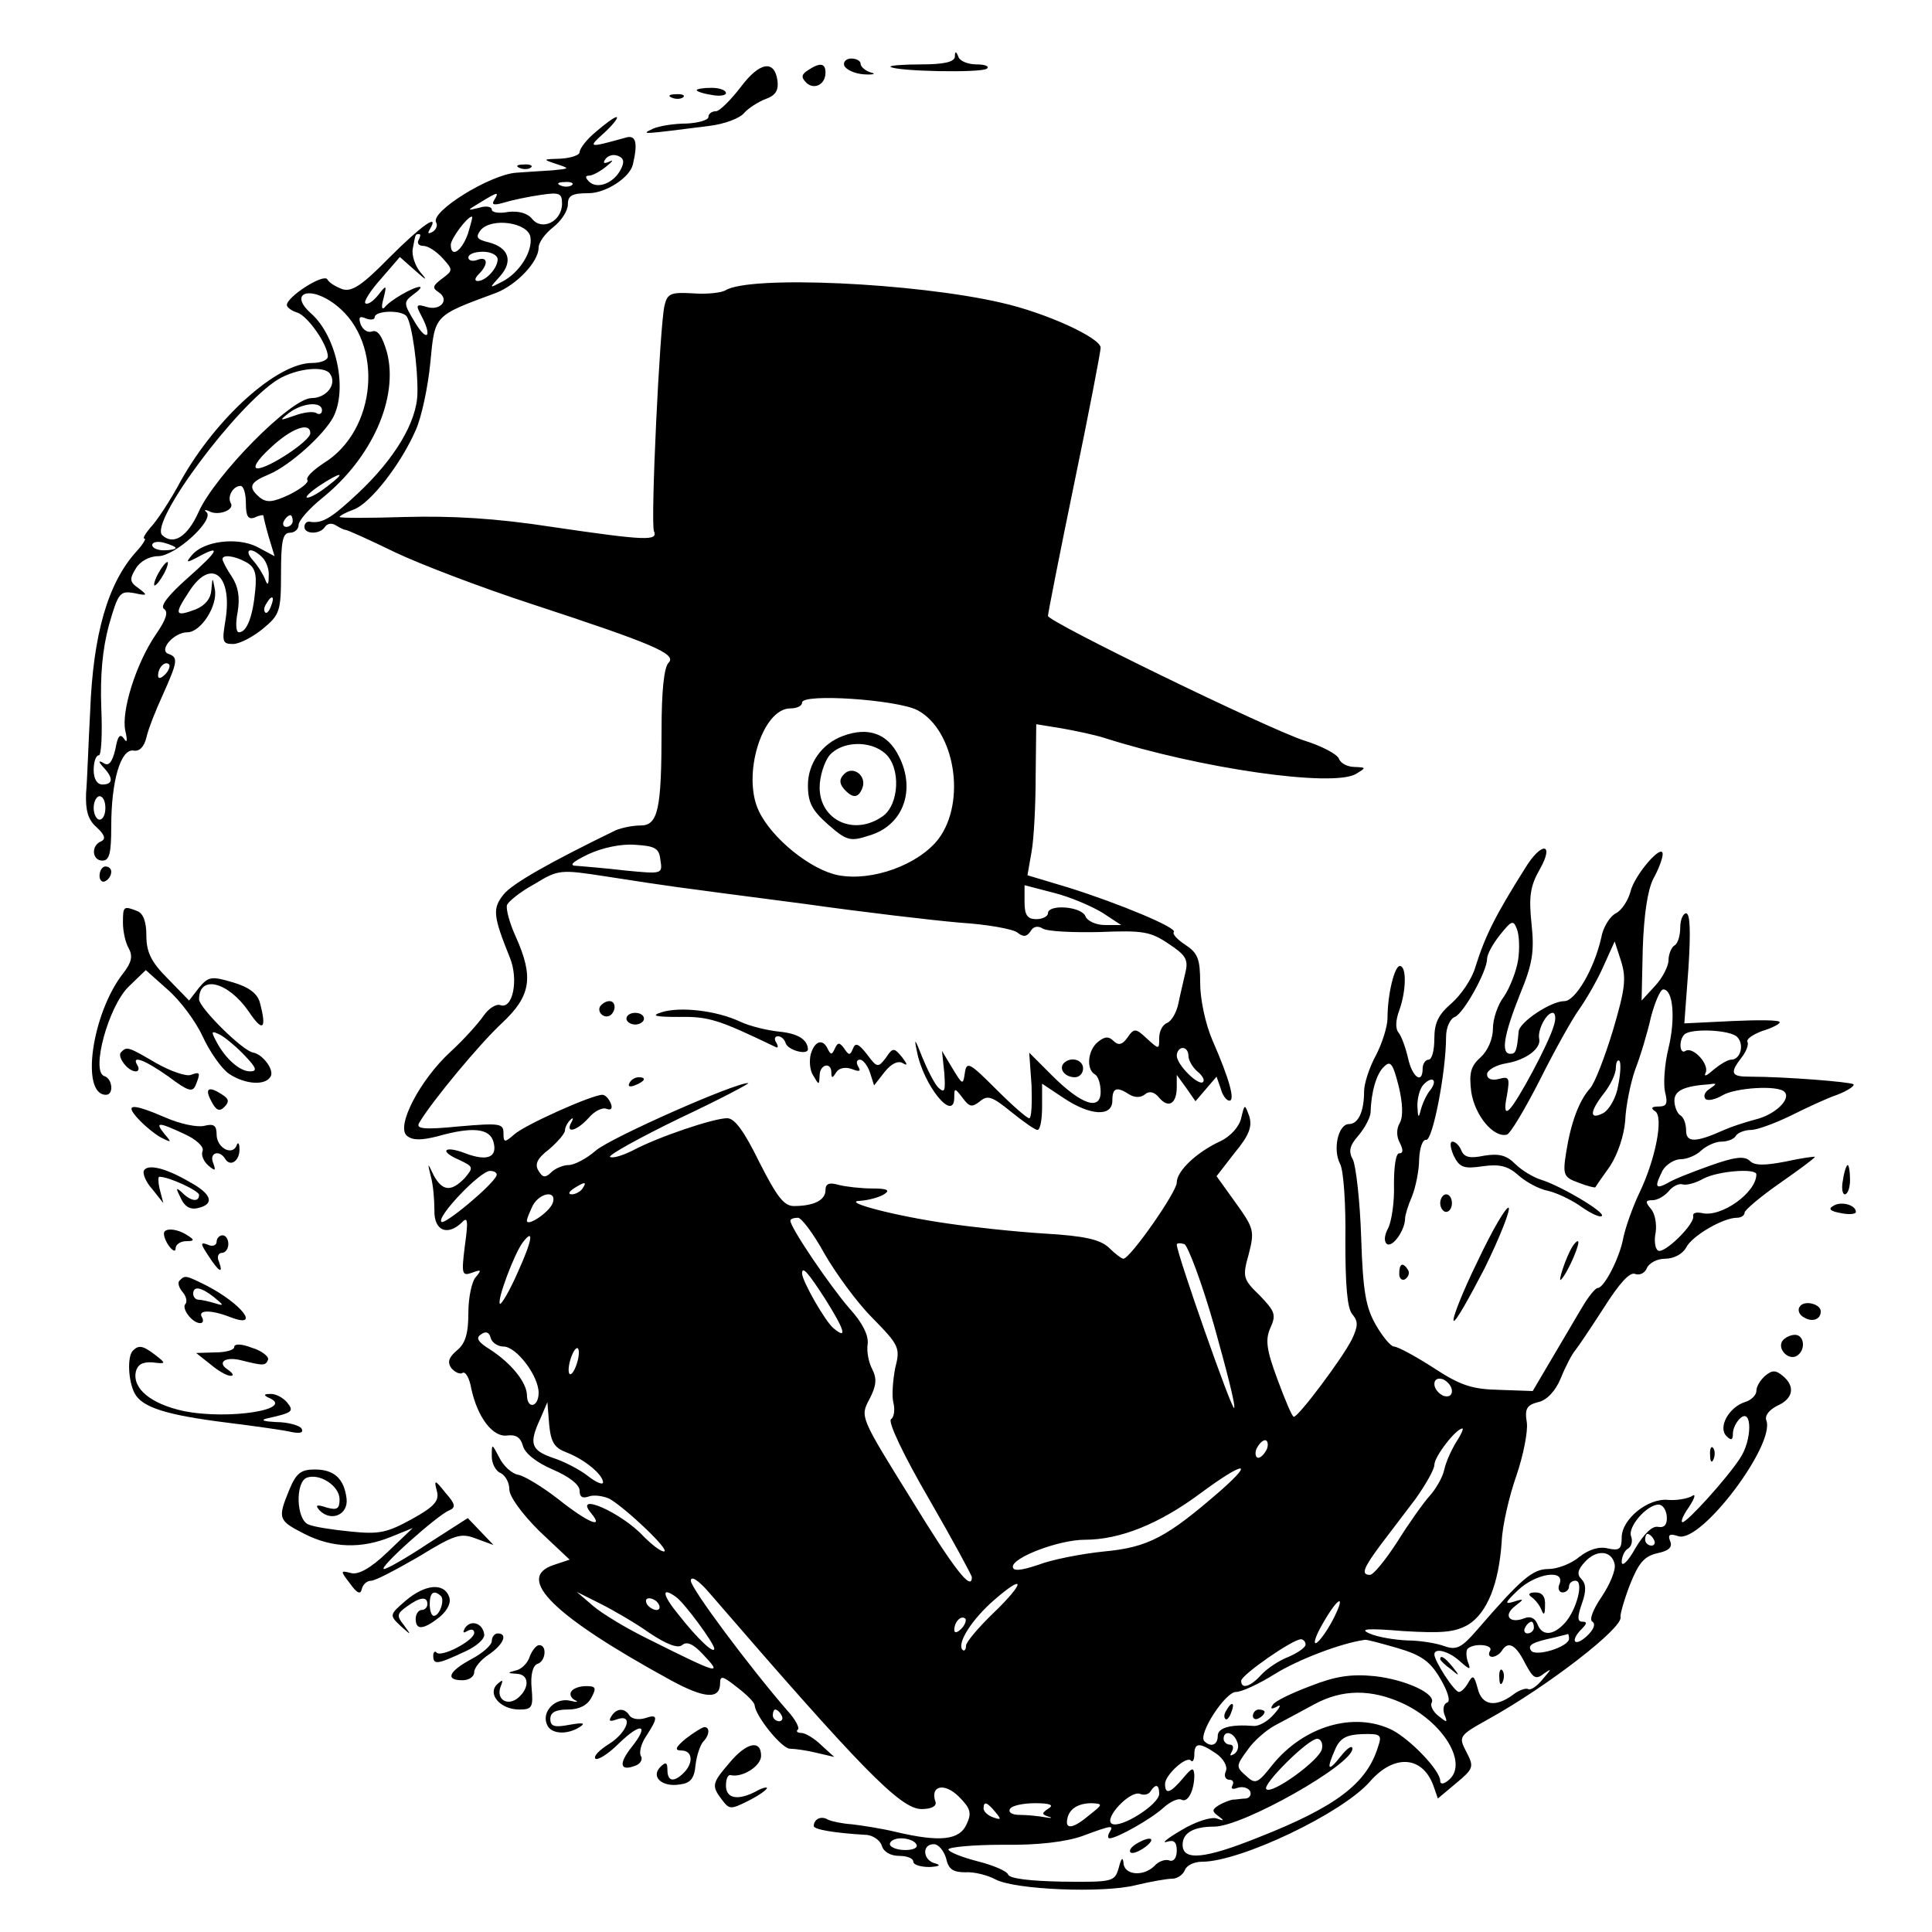 <?xml version="1.0" standalone="no"?>
<!DOCTYPE svg PUBLIC "-//W3C//DTD SVG 20010904//EN"
 "http://www.w3.org/TR/2001/REC-SVG-20010904/DTD/svg10.dtd">
<svg version="1.0" xmlns="http://www.w3.org/2000/svg"
 width="330pt" height="330pt" viewBox="0 0 330 330"
 preserveAspectRatio="xMidYMid meet">

<g transform="translate(0,330) scale(0.1,-0.1)"
fill="#000000" stroke="none">
<path d="M1631 3203 c-1 -9 -19 -13 -58 -13 -31 0 -54 -2 -52 -4 8 -8 158 -11
165 -3 4 4 -4 7 -18 7 -15 0 -29 6 -31 13 -4 10 -6 10 -6 0z"/>
<path d="M1442 3188 c3 -7 18 -14 34 -15 16 -1 21 1 12 3 -10 3 -18 10 -18 15
0 5 -7 9 -16 9 -9 0 -14 -6 -12 -12z"/>
<path d="M1265 3151 c-17 -22 -36 -41 -42 -41 -7 0 -13 -4 -13 -10 0 -5 -17
-10 -37 -11 -21 0 -47 -4 -58 -9 -21 -10 -21 -10 97 5 25 3 52 13 59 22 7 8
24 19 37 24 17 6 22 15 20 31 -5 37 -31 32 -63 -11z"/>
<path d="M1380 3180 c-11 -7 -12 -12 -3 -21 13 -13 33 -4 33 17 0 16 -9 18
-30 4z"/>
<path d="M1190 3146 c0 -2 11 -6 25 -8 14 -3 25 -1 25 3 0 5 -11 9 -25 9 -14
0 -25 -2 -25 -4z"/>
<path d="M1148 3133 c7 -3 16 -2 19 1 4 3 -2 6 -13 5 -11 0 -14 -3 -6 -6z"/>
<path d="M1018 3075 c-16 -13 -28 -29 -28 -35 0 -5 -15 -10 -32 -11 -31 -1
-32 -1 -8 -9 24 -8 24 -8 -7 -11 -18 -1 -46 -3 -61 -4 -45 -3 -148 -67 -137
-85 3 -5 0 -12 -6 -16 -8 -4 -9 -3 -5 4 18 30 -15 6 -69 -48 -46 -47 -64 -59
-80 -54 -11 4 -23 11 -26 17 -7 10 -69 -30 -69 -44 0 -4 8 -10 18 -13 18 -6
52 -55 52 -75 0 -6 -12 -11 -27 -11 -60 0 -164 -94 -224 -201 -18 -34 -42 -70
-52 -80 -9 -11 -14 -19 -10 -19 3 0 -3 -10 -14 -22 -49 -54 -74 -142 -79 -273
-3 -55 -5 -118 -7 -140 -1 -29 3 -45 18 -58 14 -13 16 -20 8 -24 -18 -7 -16
-33 2 -33 12 0 15 13 15 58 0 78 16 133 38 130 10 -2 18 6 22 22 3 14 16 47
28 73 25 56 27 64 10 70 -18 6 9 37 32 37 23 0 52 45 47 73 -4 22 -4 22 -6 -1
-1 -14 -10 -26 -27 -33 -35 -13 -37 -9 -12 29 38 61 76 31 63 -48 -6 -36 -5
-40 13 -40 11 0 34 12 51 26 29 24 31 30 31 95 0 55 3 69 15 69 8 0 15 6 15
13 0 8 18 28 40 46 86 69 131 172 111 249 -8 28 -16 39 -25 36 -7 -3 -16 2
-20 12 -4 12 -2 15 9 10 8 -3 15 -2 15 2 0 12 48 13 55 1 9 -14 19 -87 18
-131 -1 -49 -39 -112 -102 -171 -46 -43 -61 -52 -83 -48 -5 0 -8 -4 -8 -9 0
-13 27 -13 35 0 4 6 12 7 18 3 7 -4 14 -8 17 -8 3 0 41 -17 84 -38 44 -21 149
-61 235 -89 204 -67 248 -85 233 -100 -8 -8 -12 -50 -12 -114 0 -137 -6 -164
-36 -164 -14 0 -32 -4 -42 -8 -111 -54 -177 -91 -192 -110 -19 -24 -18 -36 11
-108 15 -37 5 -88 -16 -81 -7 3 -20 -5 -29 -18 -9 -13 -34 -41 -57 -62 -52
-48 -93 -127 -74 -143 10 -8 24 -8 52 -1 60 17 90 14 96 -10 7 -26 -11 -33
-48 -19 -36 14 -46 4 -11 -11 25 -12 25 -13 10 -31 -23 -24 -38 -23 -53 4 -11
23 -11 23 -5 -2 4 -14 6 -40 6 -57 -1 -35 22 -45 47 -21 10 11 11 3 5 -40 -6
-48 -5 -52 12 -46 16 6 17 5 7 -7 -7 -7 -13 -35 -13 -61 0 -36 -5 -53 -20 -65
-14 -12 -16 -20 -9 -30 6 -7 15 -11 19 -8 5 3 12 -9 15 -27 11 -50 37 -83 61
-80 15 2 23 -3 27 -17 3 -13 23 -29 51 -41 28 -12 46 -26 46 -36 0 -11 5 -14
16 -10 8 3 24 1 35 -4 28 -16 106 -90 93 -90 -6 0 -21 12 -35 26 -38 41 -121
77 -89 39 23 -28 -7 -15 -56 24 -27 21 -58 40 -69 42 -11 2 -25 15 -32 29 -13
25 -13 25 -13 2 0 -12 7 -25 15 -28 8 -4 15 -16 15 -28 0 -12 21 -41 51 -71
l52 -49 -27 -9 c-67 -22 -1 -87 198 -196 60 -33 86 -34 86 -6 0 14 5 12 29 -7
17 -13 30 -26 30 -31 2 -19 47 -75 61 -74 8 0 29 -3 45 -7 l30 -7 -22 20 c-12
12 -28 21 -34 21 -7 0 -10 3 -6 6 3 3 -5 18 -18 32 -65 75 -165 209 -165 222
0 9 13 1 31 -20 260 -301 327 -370 363 -370 17 0 26 5 24 12 -10 28 15 34 40
9 20 -20 22 -28 13 -47 -12 -27 -45 -31 -121 -13 -25 6 -58 11 -75 13 -16 1
-35 5 -41 8 -11 7 -24 1 -24 -11 0 -6 36 -12 88 -15 12 0 25 -9 28 -18 3 -11
15 -18 30 -18 13 0 24 -4 24 -10 0 -5 12 -9 28 -9 16 1 20 3 10 6 -22 5 -24
33 -3 33 8 0 17 -11 21 -24 4 -19 12 -24 33 -24 15 1 38 -5 51 -12 33 -18 185
-24 240 -10 25 6 53 11 62 11 9 0 19 7 22 15 3 8 16 14 29 14 66 0 240 83 287
137 41 47 89 44 108 -6 l8 -23 31 26 c30 25 31 28 18 53 -14 27 -14 28 38 57
101 56 230 156 225 174 -1 4 6 29 16 55 15 38 25 49 47 54 19 4 26 10 22 20
-5 12 -1 14 14 9 39 -12 166 157 150 198 -3 8 5 18 19 25 27 12 31 33 9 51
-12 10 -18 10 -30 0 -8 -7 -15 -18 -15 -26 0 -7 -9 -16 -20 -19 -27 -9 -46
-43 -31 -58 8 -8 11 -7 11 5 0 8 6 20 13 26 20 17 20 -38 -1 -69 -22 -34 -90
-109 -98 -109 -4 0 1 12 11 26 11 17 12 24 4 18 -8 -4 -25 -7 -39 -6 -35 4
-80 -33 -80 -64 0 -20 -4 -23 -23 -19 -15 4 -32 -1 -49 -14 -14 -12 -38 -21
-53 -21 -27 0 -46 -16 -122 -104 -26 -30 -35 -35 -55 -28 -13 5 -42 10 -64 10
-23 1 -52 6 -65 12 -18 8 -3 9 58 4 67 -4 88 -2 111 11 32 20 52 69 57 141 1
28 13 79 25 113 12 35 20 76 18 91 -4 24 0 30 19 35 15 3 30 19 39 41 8 20 19
41 25 48 5 6 27 39 49 73 26 41 44 61 53 57 8 -3 17 2 20 10 4 9 18 16 31 16
15 0 30 8 36 19 10 20 63 51 87 51 7 0 13 4 13 9 0 4 27 27 60 50 33 23 60 43
60 45 0 1 -23 -2 -50 -8 -36 -7 -53 -7 -61 1 -9 9 -26 7 -68 -8 -31 -11 -64
-24 -73 -30 -21 -11 -22 -6 -8 22 6 10 20 19 31 19 11 0 27 7 35 15 9 8 24 15
34 15 10 0 22 4 25 10 3 5 15 10 26 10 10 0 40 11 67 24 26 13 62 30 80 36 18
7 30 15 28 18 -5 4 -117 13 -178 13 -31 0 -34 6 -13 33 8 10 12 22 10 26 -3 5
9 13 25 19 17 5 30 12 30 15 0 4 -37 4 -81 2 l-82 -4 7 94 c4 62 3 94 -4 94
-5 0 -10 -11 -10 -24 0 -14 -4 -28 -10 -31 -5 -3 -10 -15 -10 -25 0 -10 -10
-30 -23 -44 l-23 -25 2 89 c2 57 8 99 18 119 9 16 16 35 16 42 0 20 -48 -35
-55 -64 -4 -15 -15 -32 -25 -37 -10 -5 -22 -24 -25 -42 -12 -53 -44 -108 -63
-108 -23 0 -77 -36 -78 -52 -3 -33 -5 -38 -14 -38 -17 0 -11 33 16 101 22 53
25 74 20 121 -5 47 -2 65 14 93 26 46 3 48 -25 2 -51 -81 -68 -115 -85 -169
-6 -21 -25 -48 -41 -62 -22 -19 -29 -33 -29 -60 0 -20 -4 -36 -10 -36 -5 0
-10 -7 -10 -15 0 -28 -18 -15 -25 18 -4 17 -11 37 -16 43 -6 7 -5 22 1 38 12
33 13 76 1 76 -9 0 -21 -48 -21 -89 0 -14 -9 -43 -20 -64 -11 -20 -20 -48 -20
-61 0 -35 -10 -56 -26 -56 -18 0 -28 -43 -15 -68 6 -11 10 -70 9 -131 0 -75 3
-116 12 -126 10 -12 10 -20 -1 -43 -16 -32 -91 -132 -99 -132 -3 0 -15 29 -28
64 -19 51 -21 68 -12 88 10 22 8 28 -18 55 -29 28 -30 32 -19 71 10 39 9 44
-22 87 l-33 46 31 40 c25 30 30 45 25 62 -8 22 -8 22 -14 -3 -3 -14 -18 -31
-35 -39 -41 -19 -75 -51 -75 -71 0 -16 -79 -129 -91 -130 -3 0 -14 8 -25 19
-15 14 -42 20 -110 24 -49 3 -123 11 -164 17 -92 13 -186 38 -150 39 14 1 32
6 40 11 11 7 6 10 -20 10 -19 0 -45 3 -57 6 -17 5 -23 2 -23 -9 0 -17 -20 -27
-54 -27 -17 0 -29 16 -59 75 -26 53 -42 75 -55 75 -23 0 -118 -32 -161 -55
-18 -9 -35 -14 -39 -11 -3 3 51 33 119 66 68 32 121 60 117 60 -22 1 -234 -93
-260 -115 -16 -14 -37 -25 -47 -25 -9 0 -23 -6 -29 -12 -10 -10 -15 -10 -22 2
-7 11 -3 21 18 37 15 13 27 27 27 32 0 5 4 13 9 18 5 5 6 3 2 -4 -11 -20 9
-15 29 7 10 12 24 19 31 16 8 -3 11 1 7 10 -3 7 -9 14 -14 14 -18 0 -134 -52
-151 -68 -16 -14 -18 -14 -18 3 0 16 -7 17 -76 11 -61 -6 -74 -4 -68 6 21 36
104 136 142 171 49 46 54 78 23 147 -11 24 -17 48 -15 54 2 6 23 23 47 36 41
25 44 25 122 13 44 -7 98 -15 120 -18 21 -3 120 -16 220 -29 99 -14 218 -28
265 -32 47 -3 91 -11 98 -17 10 -8 16 -7 22 2 5 9 13 10 21 5 8 -5 51 -7 97
-6 74 3 87 1 118 -20 29 -19 34 -27 29 -48 -3 -14 -9 -38 -12 -53 -3 -16 -12
-31 -19 -34 -8 -3 -14 -14 -14 -26 0 -20 0 -20 -21 -1 -19 18 -22 18 -33 2 -9
-13 -16 -14 -24 -6 -8 8 -15 8 -27 -2 -17 -14 -20 -46 -5 -55 6 -3 10 -17 10
-30 0 -33 -33 -22 -83 28 l-39 39 4 -56 c1 -31 0 -56 -4 -56 -4 0 -29 22 -57
50 -45 45 -50 48 -53 27 -3 -21 -4 -20 -21 8 l-18 30 4 -38 c2 -30 1 -35 -10
-25 -7 7 -19 31 -28 53 -12 31 -14 33 -9 10 11 -59 64 -124 64 -79 0 16 1 16
14 -1 12 -16 16 -17 30 -6 13 11 21 8 53 -18 21 -17 41 -31 45 -31 5 0 8 18 8
40 l0 39 36 -24 c46 -31 84 -33 84 -5 0 22 7 25 30 10 9 -5 19 -5 26 1 7 6 16
4 24 -6 16 -19 30 -10 30 18 l0 21 16 -22 16 -23 18 21 18 21 7 -20 c3 -12 10
-21 15 -21 10 0 0 37 -29 103 -12 28 -21 70 -21 98 0 41 -4 51 -25 65 -14 9
-23 19 -20 22 7 7 -94 49 -180 76 l-70 21 7 40 c4 22 7 80 7 129 l1 89 43 -7
c23 -4 56 -11 72 -16 166 -53 391 -85 431 -62 18 11 18 11 -2 12 -12 0 -24 6
-27 14 -3 8 -30 22 -59 31 -62 20 -438 203 -438 213 0 4 20 106 45 227 25 120
45 225 45 231 0 17 -94 60 -170 77 -147 34 -430 47 -471 21 -7 -4 -32 -7 -56
-5 -37 2 -43 0 -48 -21 -8 -34 -24 -370 -18 -385 7 -17 -11 -17 -174 7 -97 15
-171 19 -250 17 -62 -2 -113 -2 -113 0 0 2 11 8 25 13 28 11 79 76 105 135 10
22 21 74 25 115 8 83 5 80 113 120 35 14 72 53 72 77 0 9 11 24 25 35 14 11
25 28 25 39 0 15 7 19 35 19 30 0 71 27 76 49 9 38 5 51 -12 46 -65 -18 -66
-18 -36 9 15 14 24 26 20 26 -4 0 -20 -12 -35 -25z m42 -65 c-12 -23 -40 -34
-54 -20 -6 6 -7 10 0 10 6 0 19 7 30 16 10 8 13 12 5 8 -9 -4 -12 -3 -7 4 4 6
13 9 21 6 11 -4 12 -11 5 -24z m-83 -26 c-3 -3 -12 -4 -19 -1 -8 3 -5 6 6 6
11 1 17 -2 13 -5z m-133 -26 c-5 -8 0 -9 17 -4 13 4 41 10 62 13 33 5 37 3 37
-15 0 -30 -34 -47 -51 -26 -8 10 -23 14 -41 12 -15 -3 -28 -1 -28 4 0 5 -10 7
-22 3 -21 -5 -21 -5 2 9 31 19 33 19 24 4z m-45 -58 c-11 -30 -29 -41 -29 -18
0 10 28 48 36 48 2 0 -2 -13 -7 -30z m107 -5 c4 -25 -19 -61 -48 -76 -23 -12
-23 -12 -4 9 23 26 15 49 -19 58 -21 5 -23 9 -14 21 19 22 81 13 85 -12z
m-191 -5 c-3 -5 0 -10 8 -10 8 0 22 -9 33 -21 18 -20 18 -21 -1 -35 -16 -12
-17 -16 -6 -23 20 -13 3 -33 -21 -25 -17 5 -18 3 -9 -14 20 -37 11 -48 -10
-13 -20 33 -20 35 -3 48 10 7 15 13 11 13 -11 0 -51 -23 -60 -35 -5 -5 -6 1
-2 15 6 24 5 24 -9 6 -9 -11 -18 -17 -22 -14 -3 3 9 22 27 42 l32 37 26 -23
c20 -18 22 -18 9 -3 -9 11 -15 29 -13 40 5 26 4 25 11 25 3 0 2 -4 -1 -10z
m135 -33 c0 -15 -20 -37 -34 -37 -6 0 -5 5 2 12 17 17 15 31 -3 24 -8 -3 -15
-1 -15 4 0 6 11 10 25 10 14 0 25 -6 25 -13z m-275 -79 c81 -64 69 -213 -22
-269 -18 -12 -31 -24 -28 -29 3 -4 -11 -15 -31 -25 -28 -13 -38 -14 -50 -5
-21 18 -18 26 16 40 35 15 92 66 109 97 25 48 6 138 -37 177 -41 36 -2 50 43
14z m-11 -117 c12 -18 -7 -41 -32 -41 -35 0 -165 -132 -193 -195 -19 -42 -43
-57 -62 -39 -22 22 127 222 198 266 32 19 80 24 89 9z m-14 -62 c0 -5 -4 -8
-9 -5 -5 4 -22 2 -38 -4 -26 -9 -27 -9 -9 5 23 17 56 20 56 4z m-20 -39 c0
-13 -71 -60 -90 -60 -9 0 -1 14 22 35 36 34 68 45 68 25z m30 -90 c-14 -11
-29 -20 -35 -20 -5 0 4 9 20 20 38 25 48 25 15 0z m-140 -30 c0 -22 4 -28 15
-24 8 4 15 5 15 3 0 -2 4 -19 9 -36 l10 -33 -30 16 c-34 17 -91 10 -111 -14
-11 -13 -10 -14 9 -4 42 23 37 12 -15 -34 -34 -30 -49 -49 -42 -54 8 -5 4 -18
-14 -44 -34 -50 -59 -131 -52 -164 4 -17 3 -22 -2 -14 -7 10 -11 5 -15 -18 -5
-21 -11 -29 -19 -24 -10 6 -11 4 -1 -7 17 -18 16 -29 -2 -29 -9 0 -15 9 -15
25 0 14 4 25 9 25 4 0 6 36 4 81 -2 56 2 100 13 141 16 56 19 59 43 55 23 -5
24 -4 8 8 -16 11 -16 16 -5 34 7 12 23 21 38 21 29 0 96 61 83 75 -5 4 -3 5 4
2 15 -9 45 2 37 14 -6 11 4 29 17 29 5 0 9 -13 9 -30z m80 -30 c0 -5 -5 -10
-11 -10 -5 0 -7 5 -4 10 3 6 8 10 11 10 2 0 4 -4 4 -10z m-200 -46 c0 -2 -9
-4 -20 -4 -11 0 -20 4 -20 9 0 5 9 7 20 4 11 -3 20 -7 20 -9z m148 -16 c7 -7
12 -21 11 -32 0 -15 -2 -17 -6 -6 -3 8 -12 23 -21 33 -17 19 -3 24 16 5z m-28
-8 c15 -8 19 -19 16 -48 -4 -44 -14 -72 -28 -72 -5 0 -6 15 -2 35 4 25 1 43
-10 60 -9 13 -16 27 -16 30 0 8 20 6 40 -5z m43 -75 c-3 -9 -8 -14 -10 -11 -3
3 -2 9 2 15 9 16 15 13 8 -4z m-181 -117 c-7 -7 -12 -8 -12 -2 0 14 12 26 19
19 2 -3 -1 -11 -7 -17z m1285 -61 c64 -34 84 -156 36 -220 -34 -44 -113 -73
-171 -62 -47 9 -114 63 -136 110 -29 61 6 175 54 175 11 0 20 4 20 10 0 16
162 5 197 -13z m-1387 -167 c0 -11 -4 -20 -10 -20 -5 0 -10 9 -10 20 0 11 5
20 10 20 6 0 10 -9 10 -20z m948 -89 c4 -24 3 -24 -59 -18 -34 4 -71 7 -83 8
-15 0 -10 6 19 20 24 11 56 18 80 16 34 -2 41 -6 43 -26z m755 -90 l32 -21
-28 0 c-15 0 -30 7 -33 15 -7 17 -64 21 -64 5 0 -5 -9 -10 -20 -10 -15 0 -20
7 -20 29 l0 29 50 -13 c28 -7 65 -23 83 -34z m710 -81 c-3 -19 -14 -47 -24
-62 -11 -14 -19 -39 -19 -55 0 -18 -9 -38 -21 -49 -17 -15 -20 -27 -16 -59 6
-40 38 -79 61 -73 6 2 31 44 56 93 25 50 55 104 68 122 12 17 31 50 41 73 l19
42 11 -34 c9 -29 7 -47 -14 -118 -14 -46 -31 -90 -39 -99 -19 -21 -33 -59 -41
-110 -6 -38 -4 -42 21 -51 15 -6 28 -9 29 -8 1 2 12 18 25 36 13 20 24 52 26
78 1 25 9 64 17 87 9 23 21 63 27 90 7 26 16 47 21 47 17 0 21 -50 9 -100 -7
-28 -9 -62 -6 -75 5 -20 3 -25 -11 -25 -12 0 -14 -3 -6 -8 15 -9 1 -82 -27
-140 -11 -23 -23 -57 -27 -75 -6 -35 -33 -87 -44 -87 -4 0 -16 -15 -26 -32
-11 -18 -34 -58 -52 -88 l-33 -56 -56 2 c-47 1 -67 7 -114 38 -31 20 -61 36
-67 36 -5 0 -19 16 -31 37 -17 30 -22 56 -25 149 -2 63 -9 122 -14 133 -8 14
-6 24 9 41 11 13 20 30 21 39 1 36 10 67 23 79 11 11 15 6 25 -33 7 -29 8 -52
2 -63 -6 -10 -6 -23 0 -34 6 -12 6 -18 -1 -18 -6 0 -9 -23 -9 -53 1 -30 -4
-63 -10 -75 -7 -13 -7 -23 -2 -27 10 -6 31 24 31 44 0 5 5 22 12 38 6 15 12
44 12 63 1 20 6 34 12 33 11 -2 34 116 34 176 0 16 7 31 15 34 15 6 55 78 55
99 0 8 10 26 22 41 20 25 23 26 29 10 4 -10 5 -34 2 -53z m61 -112 c-8 -29
-62 -130 -76 -143 -7 -7 -9 0 -4 24 5 30 4 33 -14 28 -12 -3 -20 0 -20 8 0 7
15 16 34 19 34 6 59 26 55 42 -3 14 12 44 23 44 5 0 6 -10 2 -22z m313 -19
c13 -13 6 -39 -10 -39 -6 0 -19 -8 -30 -17 -11 -10 -17 -13 -14 -6 8 14 -21
46 -34 38 -10 -7 -12 18 -2 28 11 11 78 8 90 -4z m-937 -33 c0 -7 7 -19 15
-26 9 -7 13 -15 10 -18 -7 -8 -45 29 -45 45 0 7 5 13 10 13 6 0 10 -6 10 -14z
m734 -50 c-3 -20 -15 -41 -25 -47 -25 -13 -24 2 1 34 11 14 20 33 20 43 0 9 3
15 6 12 3 -3 2 -22 -2 -42z m-321 -8 c-6 -7 -13 -22 -16 -33 -4 -16 -5 -15 -6
6 0 14 4 30 11 37 15 15 24 7 11 -10z m477 2 c-8 -5 -11 -12 -7 -17 4 -4 17
-1 29 6 21 13 95 18 106 6 12 -12 -16 -39 -49 -47 -19 -5 -43 -13 -54 -18 -49
-22 -65 -22 -65 -1 0 11 -4 23 -10 26 -5 3 -10 15 -10 25 0 17 16 25 60 28 13
2 13 1 0 -8z m-2072 -148 c-6 -16 -89 -85 -94 -79 -9 8 66 87 83 87 8 0 13 -4
11 -8z m2152 2 c0 -31 -60 -74 -93 -66 -10 2 -16 0 -15 -5 4 -13 -50 -66 -60
-59 -5 3 -7 17 -4 31 2 14 -1 32 -8 40 -10 12 -10 15 3 15 8 0 20 7 27 15 7 9
18 14 24 12 6 -2 22 2 36 10 25 13 90 18 90 7z m-2005 -24 c-3 -5 -12 -10 -18
-10 -7 0 -6 4 3 10 19 12 23 12 15 0z m-51 -25 c-6 -16 -44 -41 -44 -30 0 4 5
15 10 26 13 23 42 26 34 4z m464 -86 c19 -33 55 -83 82 -110 46 -47 48 -51 39
-86 -4 -21 -6 -48 -3 -59 3 -12 1 -25 -4 -28 -6 -4 21 -61 64 -135 41 -71 74
-132 74 -135 0 -25 -30 13 -104 134 -87 140 -87 140 -71 170 12 23 13 35 5 51
-6 11 -10 30 -8 43 2 15 -9 37 -31 61 -33 38 -101 138 -101 150 0 3 6 5 13 5
6 0 27 -28 45 -61z m-524 -33 c-14 -32 -28 -55 -30 -53 -6 5 25 87 39 105 20
26 16 3 -9 -52z m1190 -91 c21 -75 37 -137 34 -140 -4 -4 -98 264 -98 279 0 3
6 3 13 1 6 -3 30 -66 51 -140z m-665 47 c34 -54 39 -71 15 -51 -14 11 -54 81
-54 94 0 13 10 2 39 -43z m-549 -82 c22 0 60 -50 60 -79 0 -25 -20 -29 -20 -3
-1 21 -26 53 -63 77 -21 13 -25 20 -15 26 8 6 14 3 16 -6 2 -8 12 -15 22 -15z
m125 -30 c-4 -12 -9 -19 -12 -17 -3 3 -2 15 2 27 4 12 9 19 12 17 3 -3 2 -15
-2 -27z m1495 -46 c0 -8 -6 -11 -15 -8 -8 4 -15 12 -15 20 0 8 6 11 15 8 8 -4
15 -12 15 -20z m-1512 -105 c31 -12 62 -38 62 -51 0 -5 -12 0 -26 11 -14 11
-41 25 -60 31 -37 13 -41 24 -21 67 l12 28 3 -38 c3 -31 9 -40 30 -48z m1520
19 c-8 -13 -18 -34 -21 -48 -3 -14 -15 -34 -25 -45 -10 -11 -35 -46 -55 -78
-20 -31 -41 -57 -47 -57 -16 0 -11 12 18 51 15 20 42 55 60 79 17 24 32 50 32
58 0 14 37 62 48 62 2 0 -2 -10 -10 -22z m-324 -13 c-4 -8 -10 -15 -15 -15 -4
0 -6 7 -3 15 4 8 10 15 15 15 4 0 6 -7 3 -15z m-79 -71 c-92 -80 -124 -97
-199 -104 -39 -4 -90 -14 -113 -23 -30 -10 -43 -11 -43 -3 0 16 79 46 123 46
60 0 127 27 197 79 73 54 95 58 35 5z m762 -44 c1 -14 -4 -20 -15 -18 -10 2
-24 -12 -39 -37 -12 -22 -23 -32 -23 -23 0 9 5 20 11 23 6 4 8 13 5 21 -6 16
27 54 47 54 7 0 13 -9 14 -20z m-22 -40 c3 -5 1 -10 -4 -10 -6 0 -11 5 -11 10
0 6 2 10 4 10 3 0 8 -4 11 -10z m-67 -42 c2 -10 -8 -34 -22 -55 -15 -22 -22
-40 -16 -43 6 -4 2 -14 -10 -25 -21 -19 -29 -8 -8 13 9 9 9 12 1 12 -9 0 -9 8
-1 31 8 22 7 34 -1 42 -8 8 -6 16 6 29 20 22 46 20 51 -4z m-94 -33 c-4 -8 -1
-15 5 -15 6 0 11 5 11 10 0 6 5 10 11 10 15 0 2 -50 -18 -72 -20 -22 -39 -23
-47 -2 -4 10 -12 14 -22 10 -25 -10 -37 4 -17 20 17 13 17 14 -2 8 -16 -5 -14
-1 8 20 31 29 80 36 71 11z m-967 -50 c-26 -25 -47 -50 -47 -56 0 -7 -3 -10
-6 -7 -10 11 16 52 54 85 54 47 53 30 -1 -22z m-588 -34 c30 -20 49 -27 56
-21 8 7 19 2 35 -15 35 -37 30 -36 -92 25 -37 18 -80 44 -95 57 l-28 24 40
-20 c22 -11 60 -33 84 -50z m46 61 c14 -10 65 -79 65 -88 0 -10 -28 16 -61 58
-28 34 -30 49 -4 30z m-30 -12 c3 -5 2 -10 -4 -10 -5 0 -13 5 -16 10 -3 6 -2
10 4 10 5 0 13 -4 16 -10z m1151 -28 c-9 -17 -21 -34 -27 -38 -7 -4 -2 12 11
34 27 47 40 50 16 4z m-634 -14 c-7 -7 -12 -8 -12 -2 0 14 12 26 19 19 2 -3
-1 -11 -7 -17z m978 2 c0 -5 -5 -10 -11 -10 -5 0 -7 5 -4 10 3 6 8 10 11 10 2
0 4 -4 4 -10z m60 -19 c0 -14 -58 -32 -65 -20 -6 9 2 14 40 22 11 3 21 5 23 6
1 0 2 -3 2 -8z m-450 -10 c0 -5 -13 -14 -29 -21 -16 -6 -37 -20 -47 -31 -18
-20 -34 -25 -34 -10 0 10 88 71 102 71 4 0 8 -4 8 -9z m157 -6 c41 -12 56 -23
73 -52 13 -22 18 -39 12 -41 -6 -2 -8 -11 -5 -20 6 -15 5 -15 -10 -3 -9 7 -14
17 -12 22 10 15 -43 40 -97 46 -40 4 -67 0 -110 -17 -32 -12 -61 -26 -64 -32
-5 -7 -2 -8 7 -3 8 5 6 -1 -5 -13 -10 -12 -26 -21 -35 -20 -39 3 -61 -3 -61
-17 0 -16 -12 -20 -23 -9 -11 12 36 84 54 84 10 0 40 14 67 31 39 24 111 52
153 58 3 1 28 -6 56 -14z m158 -5 c-3 -5 -2 -10 4 -10 5 0 13 5 16 10 11 18
24 11 40 -21 14 -26 18 -29 33 -17 13 9 12 7 -2 -9 -10 -13 -22 -21 -26 -18
-4 2 -16 -2 -26 -10 -30 -22 -53 -18 -60 11 -6 22 -8 24 -16 10 -5 -9 -12 -16
-16 -16 -8 0 -42 53 -42 64 0 12 24 6 43 -11 18 -16 20 -16 14 -1 -3 9 -3 19
0 22 11 10 45 7 38 -4z m-150 -89 c70 -32 113 -103 80 -131 -9 -8 -15 -8 -15
-2 0 18 -50 70 -82 87 -65 32 -151 7 -205 -60 -25 -32 -29 -33 -45 -18 -17 15
-17 17 3 44 10 15 32 34 47 42 15 8 45 24 67 36 48 26 97 26 150 2z m-1060
-21 c3 -5 1 -10 -4 -10 -6 0 -11 5 -11 10 0 6 2 10 4 10 3 0 8 -4 11 -10z
m778 -45 c4 -8 1 -17 -5 -21 -7 -4 -8 -3 -4 4 4 7 2 12 -3 12 -6 0 -11 5 -11
10 0 15 17 12 23 -5z m241 -8 c-19 -63 -71 -103 -206 -156 -90 -36 -128 -40
-128 -12 0 20 18 31 54 31 49 0 236 106 236 133 0 7 -9 1 -20 -13 -22 -28 -25
-23 -9 13 8 18 19 24 45 25 32 1 35 -1 28 -21z m-96 -4 c-3 -19 -86 -79 -95
-69 -8 7 71 86 87 86 6 0 10 -8 8 -17z m-181 -8 c13 -9 20 -22 17 -30 -4 -8
-1 -15 6 -15 6 0 8 -4 5 -10 -3 -5 0 -7 8 -4 8 3 18 1 22 -5 3 -6 0 -12 -7
-13 -7 0 -17 -2 -23 -2 -5 -1 -16 -5 -24 -10 -11 -7 -11 -10 0 -18 11 -8 10
-9 -3 -4 -10 3 -37 -6 -60 -20 -24 -14 -35 -23 -25 -20 12 4 17 0 17 -15 0
-12 -5 -19 -12 -17 -7 3 -19 -1 -26 -9 -19 -19 -52 -16 -53 5 -1 11 -4 8 -8
-8 -7 -24 -9 -25 -96 -24 -54 1 -90 5 -93 12 -2 6 -25 16 -53 23 -27 7 -49 16
-49 20 0 4 42 8 93 8 59 -1 108 5 136 15 51 19 54 19 46 6 -3 -5 -3 -10 0 -10
13 0 71 33 92 52 12 11 26 17 31 14 11 -6 22 16 22 42 -1 14 -4 13 -19 -5 -22
-26 -31 -29 -31 -10 0 15 36 48 44 40 3 -4 6 1 6 10 0 21 9 21 37 2z m-97 -69
c0 -18 -66 -60 -81 -51 -14 9 31 57 48 51 7 -3 15 -1 18 4 9 14 15 12 15 -4z
m-280 -31 c11 -13 10 -14 -4 -9 -9 3 -16 10 -16 15 0 13 6 11 20 -6z m91 6
c-12 -8 -12 -10 0 -14 8 -2 5 -3 -6 -1 -11 2 -30 4 -43 4 -13 0 -20 4 -17 10
3 6 23 10 43 10 25 0 33 -3 23 -9z m70 -11 c-27 -23 -42 -26 -38 -7 3 17 18
27 42 27 19 -1 19 -2 -4 -20z m-296 -50 c4 -6 -5 -10 -19 -10 -14 0 -26 5 -26
10 0 6 9 10 19 10 11 0 23 -4 26 -10z"/>
<path d="M270 2320 c-6 -11 -8 -20 -6 -20 3 0 10 9 16 20 6 11 8 20 6 20 -3 0
-10 -9 -16 -20z"/>
<path d="M1440 2043 c-36 -13 -60 -47 -60 -84 0 -30 7 -43 34 -67 32 -28 38
-30 71 -19 58 17 80 78 50 136 -19 38 -52 50 -95 34z m72 -30 c27 -24 24 -87
-4 -107 -49 -35 -108 -7 -108 49 0 19 8 44 17 55 21 24 69 26 95 3z"/>
<path d="M1442 1978 c-8 -8 -9 -15 -1 -25 15 -17 25 -17 32 1 8 21 -16 39 -31
24z"/>
<path d="M2483 1326 c10 -20 17 -23 50 -18 29 4 43 0 60 -15 12 -11 35 -24 51
-27 17 -4 43 -17 58 -28 16 -11 31 -18 34 -15 7 6 -71 52 -104 62 -13 4 -33
16 -44 27 -15 15 -28 18 -53 14 -24 -5 -34 -3 -39 9 -3 8 -10 15 -15 15 -5 0
-4 -10 2 -24z"/>
<path d="M2460 1245 c0 -8 5 -15 10 -15 6 0 10 7 10 15 0 8 -4 15 -10 15 -5 0
-10 -7 -10 -15z"/>
<path d="M2524 1146 c-26 -53 -44 -99 -41 -102 3 -3 26 38 53 90 26 53 44 99
41 103 -4 3 -28 -38 -53 -91z"/>
<path d="M2686 1171 c-11 -17 -27 -66 -19 -56 12 13 34 65 28 65 -2 0 -6 -4
-9 -9z"/>
<path d="M2390 1124 c0 -8 5 -12 10 -9 6 4 8 11 5 16 -9 14 -15 11 -15 -7z"/>
<path d="M2616 572 c6 -4 14 -14 17 -22 4 -10 6 -8 6 8 1 15 -5 22 -16 22 -11
0 -14 -3 -7 -8z"/>
<path d="M2095 379 c-4 -6 -5 -12 -2 -15 2 -3 7 2 10 11 7 17 1 20 -8 4z"/>
<path d="M2140 369 c0 -5 5 -7 10 -4 6 3 10 8 10 11 0 2 -4 4 -10 4 -5 0 -10
-5 -10 -11z"/>
<path d="M2460 466 c0 -2 8 -10 18 -17 15 -13 16 -12 3 4 -13 16 -21 21 -21
13z"/>
<path d="M2561 434 c0 -11 3 -14 6 -6 3 7 2 16 -1 19 -3 4 -6 -2 -5 -13z"/>
<path d="M1940 150 c-8 -5 -12 -11 -9 -14 3 -3 14 1 25 9 21 16 8 20 -16 5z"/>
<path d="M888 3013 c7 -3 16 -2 19 1 4 3 -2 6 -13 5 -11 0 -14 -3 -6 -6z"/>
<path d="M170 1804 c0 -8 5 -12 10 -9 6 3 10 10 10 16 0 5 -4 9 -10 9 -5 0
-10 -7 -10 -16z"/>
<path d="M210 1724 c0 -14 4 -34 10 -44 7 -13 5 -24 -10 -43 -53 -68 -73 -207
-29 -207 14 0 11 28 -3 32 -23 8 7 118 41 152 l30 29 37 -33 c21 -18 48 -54
60 -80 12 -26 32 -55 45 -64 28 -19 65 -21 72 -3 4 12 -15 36 -30 39 -18 2
-93 77 -93 91 0 43 50 30 85 -21 24 -36 31 -30 19 15 -4 16 -19 27 -46 35 -37
11 -42 10 -58 -9 l-17 -22 -37 38 c-28 28 -36 45 -36 73 0 23 -5 38 -16 42
-23 9 -24 8 -24 -20z m209 -228 c19 -20 21 -26 8 -26 -17 0 -42 21 -58 52 -9
17 -8 18 8 10 10 -6 29 -22 42 -36z"/>
<path d="M1025 1581 c-6 -11 9 -23 19 -14 9 9 7 23 -3 23 -6 0 -12 -4 -16 -9z"/>
<path d="M1130 1571 c-19 -6 -11 -8 30 -8 51 1 68 -5 164 -51 5 -3 6 0 2 7 -4
6 -3 11 3 11 5 0 11 -5 13 -12 4 -12 38 -21 38 -10 -1 17 -18 27 -50 30 -19 2
-49 9 -66 17 -40 19 -103 26 -134 16z"/>
<path d="M1070 1560 c0 -5 7 -10 15 -10 8 0 15 5 15 10 0 6 -7 10 -15 10 -8 0
-15 -4 -15 -10z"/>
<path d="M1385 1500 c-3 -11 -2 -28 4 -37 10 -17 10 -17 11 0 0 19 20 24 20 5
0 -10 2 -10 8 0 5 8 16 10 27 6 13 -5 16 -4 11 4 -4 7 -3 12 3 12 5 0 13 -10
17 -22 l7 -22 18 23 c11 14 23 20 31 15 9 -5 8 -2 -1 10 -14 17 -16 17 -28 -1
-13 -17 -15 -17 -32 6 -14 18 -20 21 -24 10 -5 -12 -7 -12 -15 0 -8 11 -11 11
-16 0 -5 -11 -7 -11 -12 -1 -8 18 -22 15 -29 -8z"/>
<path d="M207 1503 c-8 -7 11 -33 25 -33 5 0 6 5 3 10 -12 19 12 10 53 -19 33
-25 41 -27 46 -15 9 22 8 24 -8 18 -8 -3 -34 6 -59 20 -48 28 -50 29 -60 19z"/>
<path d="M1817 1484 c-9 -10 2 -24 19 -24 8 0 14 7 14 15 0 15 -21 21 -33 9z"/>
<path d="M1075 1450 c-3 -6 1 -7 9 -4 18 7 21 14 7 14 -6 0 -13 -4 -16 -10z"/>
<path d="M361 1419 c8 -16 14 -18 22 -10 9 9 8 14 -3 21 -24 16 -31 11 -19
-11z"/>
<path d="M236 1389 c10 -11 28 -26 39 -32 18 -9 19 -9 6 6 -17 21 -11 21 34 0
20 -9 34 -22 31 -29 -3 -7 2 -18 10 -25 12 -10 13 -9 8 5 -7 17 11 23 21 6 9
-14 25 -2 24 18 0 10 -3 12 -5 5 -8 -18 -34 -3 -34 19 0 16 -5 19 -21 15 -11
-3 -41 3 -66 14 -58 25 -71 24 -47 -2z"/>
<path d="M246 1301 c-3 -5 3 -20 14 -32 l19 -24 -6 23 c-3 12 -3 22 -1 22 17
0 68 -24 68 -31 0 -13 -14 -11 -29 4 -11 10 -11 8 -2 -10 7 -15 17 -20 31 -16
27 7 21 24 -16 44 -41 24 -71 31 -78 20z"/>
<path d="M3148 1285 c-3 -14 -1 -25 3 -25 5 0 9 11 9 25 0 14 -2 25 -4 25 -2
0 -6 -11 -8 -25z"/>
<path d="M3131 1240 c-9 -5 -4 -9 13 -12 14 -3 26 -2 26 2 0 12 -26 19 -39 10z"/>
<path d="M280 1193 c0 -14 20 -39 20 -25 0 6 8 12 18 12 14 0 15 2 2 10 -18
12 -40 13 -40 3z"/>
<path d="M370 1179 c0 -6 -7 -9 -15 -5 -13 5 -13 2 1 -19 18 -28 26 -32 18
-10 -4 8 -1 15 5 15 6 0 11 7 11 15 0 8 -4 15 -10 15 -5 0 -10 -5 -10 -11z"/>
<path d="M307 1113 c-4 -3 -2 -12 5 -20 6 -7 8 -16 5 -20 -8 -7 11 -33 25 -33
5 0 6 5 3 10 -8 13 16 13 49 0 52 -20 19 23 -41 54 -36 18 -37 18 -46 9z m59
-29 c17 -14 17 -15 1 -10 -10 3 -23 6 -28 6 -5 0 -9 5 -9 10 0 14 13 12 36 -6z"/>
<path d="M3074 1068 c-4 -5 -1 -14 7 -18 14 -9 29 -4 29 10 0 13 -29 20 -36 8z"/>
<path d="M3044 1009 c-8 -14 11 -33 25 -25 16 10 13 36 -3 36 -8 0 -18 -5 -22
-11z"/>
<path d="M400 999 c0 -5 -15 -9 -32 -9 l-33 -1 24 -19 c13 -11 28 -20 35 -20
6 0 4 4 -4 10 -21 13 -5 24 24 16 36 -9 40 -9 44 2 1 5 -11 15 -28 20 -18 7
-30 7 -30 1z"/>
<path d="M227 993 c-10 -10 -8 -52 3 -73 13 -24 54 -37 158 -50 48 -6 98 -13
110 -16 15 -3 21 -1 17 6 -3 5 -23 11 -43 11 -20 1 -28 3 -17 6 45 10 48 12
35 28 -7 8 -20 15 -29 14 -10 0 -11 -2 -3 -6 50 -20 -68 -39 -145 -23 -55 12
-87 38 -81 67 3 12 11 17 28 16 24 -3 24 -2 6 12 -22 17 -29 18 -39 8z"/>
<path d="M2921 814 c0 -11 3 -14 6 -6 3 7 2 16 -1 19 -3 4 -6 -2 -5 -13z"/>
<path d="M494 755 c-20 -49 -19 -52 26 -75 47 -24 97 -26 148 -5 l37 15 -43
-41 c-29 -28 -50 -39 -62 -36 -19 5 -19 4 -2 -18 12 -17 18 -19 20 -9 2 8 9
14 16 14 7 0 43 19 81 41 62 38 72 41 98 31 l30 -11 -22 23 -22 23 -67 -43
c-36 -24 -71 -44 -76 -44 -12 0 91 92 111 100 12 5 11 11 -6 30 -18 23 -20 23
-15 4 5 -17 -3 -27 -43 -49 -42 -23 -55 -26 -104 -21 -31 3 -63 8 -72 12 -21
8 -23 72 -3 80 22 8 56 -14 56 -37 0 -16 -4 -19 -22 -14 -18 6 -20 4 -12 -5
20 -20 49 -7 46 20 -4 34 -21 50 -54 50 -24 0 -32 -6 -44 -35z"/>
<path d="M693 566 c-28 -24 -28 -25 -9 -43 19 -17 19 -17 6 1 -13 16 -12 20 5
32 22 16 35 18 35 4 0 -5 -4 -10 -10 -10 -5 0 -10 -7 -10 -15 0 -20 13 -19 41
3 14 12 20 25 16 35 -9 24 -41 21 -74 -7z m60 8 c7 -7 -2 -34 -12 -34 -4 0 -7
9 -7 20 0 20 7 25 19 14z"/>
<path d="M794 519 c-4 -8 -3 -9 4 -5 7 4 12 3 12 -3 0 -13 -55 -42 -64 -34 -3
4 -6 1 -6 -5 0 -16 7 -15 52 6 21 9 37 23 35 31 -3 19 -23 25 -33 10z"/>
<path d="M840 497 c0 -7 -16 -21 -35 -31 -39 -21 -45 -36 -15 -36 11 0 20 6
20 14 0 7 11 21 25 30 25 17 33 36 15 36 -5 0 -10 -6 -10 -13z"/>
<path d="M905 471 c-3 -11 -14 -22 -23 -24 -16 -4 -16 -5 1 -6 21 -1 22 -24 2
-41 -18 -15 -38 -3 -30 19 5 12 4 13 -6 4 -17 -17 6 -43 38 -43 22 0 24 4 21
37 -2 22 2 38 10 41 14 4 17 32 3 32 -5 0 -12 -9 -16 -19z"/>
<path d="M976 411 c-4 -5 0 -12 6 -15 7 -3 4 -4 -8 -1 -25 6 -49 -18 -40 -40
6 -17 34 -19 56 -5 11 7 6 8 -17 4 -26 -5 -33 -3 -33 10 0 11 9 16 30 16 19 0
33 7 40 20 9 17 8 20 -9 20 -11 0 -22 -4 -25 -9z"/>
<path d="M1044 368 c-5 -8 -2 -9 9 -5 30 11 19 -22 -13 -42 -16 -10 -27 -21
-23 -25 4 -3 22 8 40 26 38 37 53 33 22 -6 -23 -29 -20 -42 6 -32 9 3 13 11
10 16 -4 6 0 22 9 35 21 32 20 38 -3 30 -11 -3 -22 -1 -26 5 -8 13 -22 13 -31
-2z"/>
<path d="M1171 330 c-18 -15 -19 -20 -7 -20 19 0 21 -21 4 -38 -17 -17 -28
-15 -28 5 0 13 -3 14 -12 5 -17 -17 3 -35 33 -30 18 2 25 10 27 33 2 17 8 34
13 40 11 11 12 25 2 25 -5 -1 -19 -10 -32 -20z"/>
<path d="M1246 289 c-30 -35 -31 -39 -13 -63 13 -17 15 -17 45 -2 18 9 32 19
32 22 0 2 -9 0 -19 -6 -31 -16 -51 -12 -51 10 0 11 3 19 8 18 19 -5 52 15 52
33 0 28 -25 23 -54 -12z"/>
</g>
</svg>
